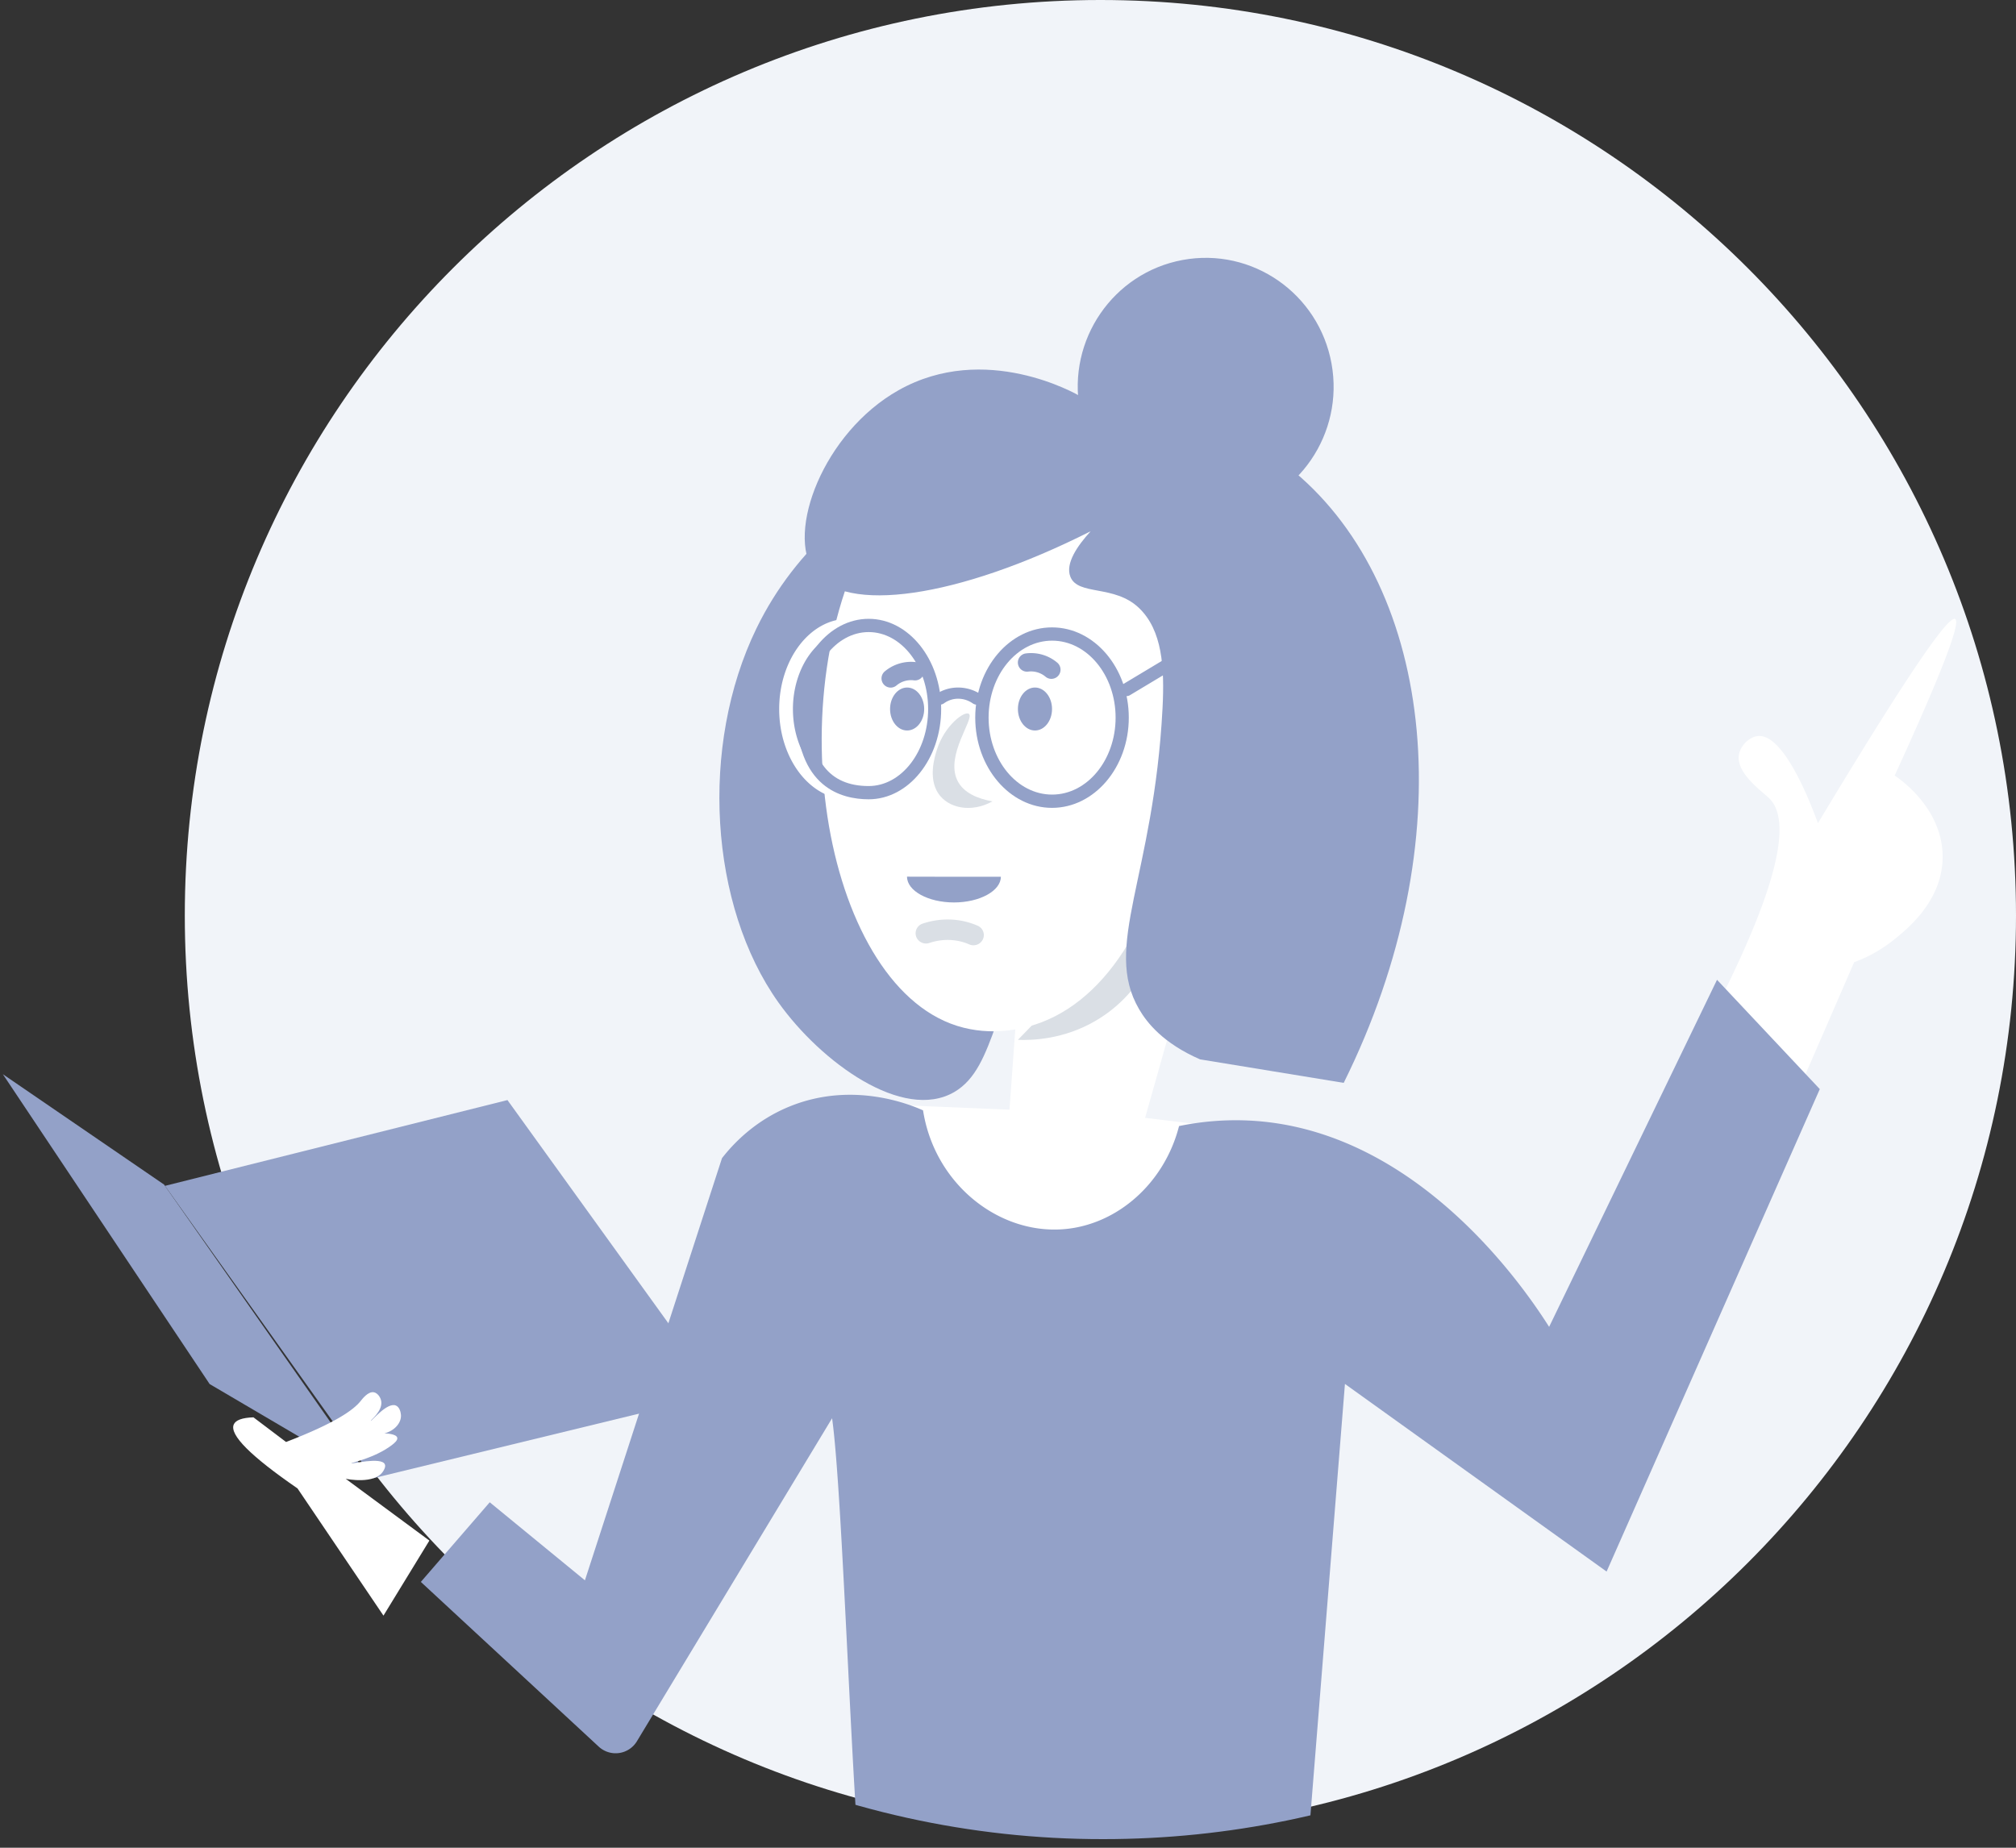 <svg xmlns="http://www.w3.org/2000/svg" width="120" height="110" viewBox="0 0 120 110"><rect x="0" y="0" width="120" height="110" fill="#333333" stroke="none"/><defs><clipPath id="x8pna"><path d="M65.67 0C95.677 0 120 24.51 120 54.744c0 30.235-24.324 54.744-54.33 54.744a53.782 53.782 0 0 1-22.848-5.062V110H-11V53.21h22.362C12.169 23.684 36.175 0 65.671 0z"/></clipPath></defs><g><g><g><path fill="#f1f4f9" d="M65.5 109c30.1 0 54.5-24.4 54.5-54.5S95.6 0 65.5 0 11 24.4 11 54.5 35.4 109 65.5 109z"/></g><g><g/><g clip-path="url(#x8pna)"><g><path fill="#fff" d="M60.786 56.418l-.698 9.644-7.811-.325c-.096.402-1.467 6.58 2.35 10.454 4.078 4.139 11.173 2.699 14.583.056.054-.042.25-.194.552-.46 3.164-2.794 4.456-6.127 5.047-8.429l-6.648-.81 3.482-12.318-10.857 2.188"/></g><g><path fill="#fff" d="M105.691 68.05l4.676-10.768a8.384 8.384 0 0 0 2.311-1.294c.813-.645 2.962-2.35 2.955-4.995-.008-2.914-2.623-4.67-2.855-4.82 2.759-6.024 3.959-9.131 3.602-9.324-.433-.232-3.157 3.82-8.17 12.157-.424-1.161-2.02-5.35-3.578-5.188-.5.052-1.015.552-1.119 1.087-.214 1.108 1.374 2.201 1.805 2.628 1.341 1.33.986 5.637-6.648 18.842z"/></g><g><path fill="#93a1c8" d="M74.334 66.709c10.08.48 16.531 10.167 17.876 12.282l9.994-20.661 6.117 6.507-12.69 28.722-15.575-11.17-2.454 30.685H51.385c-.658-4.667-1.197-23.976-1.856-28.642l-11.616 19.227a1.48 1.48 0 0 1-2.274.323L25.05 94.175l4.101-4.741 5.666 4.646 8.158-25.13c.616-.792 1.913-2.222 4.04-3.085 3.775-1.532 7.218-.08 7.928.237.69 4.415 4.553 7.424 8.446 7.068 3.152-.289 5.926-2.748 6.793-6.133a16.68 16.68 0 0 1 4.152-.328z"/></g><g><path fill="#dadfe5" d="M60.59 61.905l6.297-6.498 2.335-.147c-.146.614-.949 3.716-3.99 5.5-1.923 1.129-3.8 1.177-4.642 1.145"/></g><g><path fill="#93a1c8" d="M56.805 65.009c1.278-.746 1.835-2.191 2.508-4.061 1.375-3.818 3.135-9.12 4.914-15.814.057-3.255.113-6.511.168-9.767.36-2.305.304-3.993.073-5.228-.05-.263-.436-1.82-.968-2.509-2.16-2.798-13.714-.011-18.471 9.776-3.406 7.006-2.8 16.516 1.313 22.283 2.533 3.551 7.409 7.1 10.463 5.32"/></g><g><path fill="#93a1c8" d="M47.773 41.958a.384.384 0 0 1-.358-.26.413.413 0 0 1 .221-.524l4.312-1.747a.377.377 0 0 1 .494.234.412.412 0 0 1-.22.522l-4.313 1.748a.362.362 0 0 1-.136.027"/></g><g><path fill="#dadfe5" d="M50.137 43.892c.582 2.088 2.211 3.487 3.64 3.125 1.427-.361 2.113-2.347 1.531-4.435-.582-2.088-2.21-3.487-3.639-3.125-1.428.362-2.114 2.348-1.532 4.435"/></g><g><path fill="#fff" d="M53.47 29.215c-.112.142-.356.452-.64.858-6.868 9.803-4.136 27.815 3.738 30.858 2.122.82 4.057.337 4.629.186 4.483-1.182 7.744-6.346 8.65-13.22l.183-8.463c.279-1.513.51-4.254-.977-6.703-2.504-4.124-8.966-5.907-15.583-3.516"/></g><g><path fill="#93a1c8" d="M62.621 42.21c0 .705-.454 1.278-1.016 1.278-.56 0-1.015-.573-1.015-1.279s.454-1.279 1.015-1.279c.562 0 1.016.573 1.016 1.28"/></g><g><path fill="#93a1c8" d="M62.585 40.415a.54.54 0 0 1-.349-.127 1.344 1.344 0 0 0-1.034-.306.545.545 0 1 1-.138-1.082 2.417 2.417 0 0 1 1.87.551.547.547 0 0 1-.35.964"/></g><g><path fill="#93a1c8" d="M52.98 42.21c0 .705.454 1.278 1.015 1.278.561 0 1.016-.573 1.016-1.279s-.455-1.279-1.016-1.279c-.56 0-1.015.573-1.015 1.28"/></g><g><path fill="#93a1c8" d="M53.014 40.935a.547.547 0 0 1-.35-.964 2.44 2.44 0 0 1 1.87-.552.545.545 0 0 1-.138 1.083 1.343 1.343 0 0 0-1.033.305.54.54 0 0 1-.349.128"/></g><g><path fill="#fff" d="M50.484 47.584c-2.263 0-4.104-2.41-4.104-5.372 0-2.962 1.841-5.372 4.104-5.372h.067a.401.401 0 0 1 .401.403.398.398 0 0 1-.417.387h-.051c-1.781 0-3.286 2.098-3.286 4.582s1.505 4.583 3.286 4.583c.159 0 .32-.017.478-.05a.41.41 0 0 1 .486.303.394.394 0 0 1-.313.469 3.213 3.213 0 0 1-.651.067"/></g><g><path fill="#93a1c8" d="M51.706 47.584c-1.612 0-4.316-.698-4.316-5.372 0-2.962 1.936-5.372 4.316-5.372s4.316 2.41 4.316 5.372c0 2.962-1.936 5.372-4.316 5.372m0-9.955c-1.952 0-3.54 2.056-3.54 4.583 0 3.041 1.191 4.583 3.54 4.583 1.951 0 3.54-2.056 3.54-4.583s-1.589-4.583-3.54-4.583"/></g><g><path fill="#93a1c8" d="M62.62 48.094c-2.52 0-4.57-2.41-4.57-5.372 0-2.962 2.05-5.372 4.57-5.372 2.52 0 4.57 2.41 4.57 5.372 0 2.962-2.05 5.372-4.57 5.372m.005-9.954c-2.085 0-3.78 2.055-3.78 4.582 0 2.527 1.695 4.582 3.78 4.582s3.78-2.055 3.78-4.582c0-2.527-1.695-4.582-3.78-4.582"/></g><g><path fill="#93a1c8" d="M67.067 41.44a.374.374 0 0 1-.326-.194.397.397 0 0 1 .137-.533l3.816-2.29a.37.37 0 0 1 .515.141.396.396 0 0 1-.137.532l-3.816 2.291a.365.365 0 0 1-.189.053"/></g><g><path fill="#93a1c8" d="M58.162 41.953a.457.457 0 0 1-.266-.082 1.513 1.513 0 0 0-.987-.27c-.35.032-.598.18-.715.267a.467.467 0 0 1-.57-.025c-.15-.137-.136-.348.03-.471a2.32 2.32 0 0 1 1.17-.433 2.461 2.461 0 0 1 1.605.43c.168.122.184.332.037.47a.445.445 0 0 1-.304.114"/></g><g><path fill="#93a1c8" d="M56.783 52.196h2.792c0 .839-1.26 1.529-2.792 1.529-1.532 0-2.793-.69-2.793-1.53v-.005z"/></g><g><path fill="#dadfe5" d="M55.846 47.226c.588.889 1.956 1.183 3.228.482-.828-.151-1.73-.483-2.097-1.265-.705-1.5 1.03-3.646.7-3.941-.241-.215-1.452.676-1.911 2.136-.125.395-.526 1.672.08 2.588"/></g><g><path fill="#dadfe5" d="M57.94 56.275a.625.625 0 0 1-.254-.055c-.36-.159-.768-.25-1.179-.262-.401-.011-.8.048-1.185.178a.622.622 0 0 1-.788-.377.606.606 0 0 1 .384-.773 4.646 4.646 0 0 1 1.627-.244 4.43 4.43 0 0 1 1.652.37c.312.138.45.499.31.805a.622.622 0 0 1-.566.358"/></g><g><path fill="#fff" d="M72.969 44.612c-.712 2.065-2.398 3.35-3.766 2.873-1.368-.478-1.9-2.538-1.187-4.603.713-2.064 2.399-3.35 3.766-2.872 1.368.477 1.9 2.538 1.187 4.602"/></g><g><path fill="#93a1c8" d="M64.92 31.627c-.778.852-1.521 1.913-1.208 2.706.454 1.15 2.62.453 4.09 1.866 1.378 1.324 1.524 3.502 1.396 5.97-.523 10.062-3.578 14.164-1.395 17.911.467.803 1.43 2.027 3.626 2.986l8.554 1.4c7.154-14.42 5.407-29.388-2.936-36.378-1.66-1.391-5.648-4.197-12.73-4.489-.241-.144-5.678-3.274-10.833-.367-4.486 2.528-6.706 8.472-5.021 10.82 1.797 2.506 8.508 1.584 16.458-2.425"/></g><g><path fill="#93a1c8" d="M79.257 21.642c.758 4.168-1.982 8.166-6.118 8.93-4.137.764-8.105-1.996-8.863-6.165-.758-4.168 1.981-8.166 6.118-8.93 4.137-.764 8.104 1.996 8.863 6.165"/></g><g><path fill="#93a1c8" d="M9.768 70.522L.17 63.95l12.309 18.446 9.524 5.6z"/></g><g><path fill="#93a1c8" d="M9.82 70.597l20.386-5.107 12.618 17.504-20.609 5.008L9.82 70.597"/></g><g><path fill="#fff" d="M17.71 88.61c-2.792-1.924-4.057-3.192-3.797-3.805.112-.262.503-.405 1.173-.428l1.942 1.468c2.953-1.134 4.017-1.915 4.43-2.428.101-.127.451-.595.795-.531.223.041.408.3.442.548.079.575-.647 1.121-.618 1.15.036.037.96-1.115 1.48-.913.224.087.3.399.31.567.029.453-.358.93-.983 1.095.07.001.705.02.763.258.035.147-.162.319-.337.45-1.007.758-2.406 1.037-2.399 1.076.008.045 1.773-.394 1.992.048.075.152-.054.356-.098.424-.5.79-2.145.465-2.226.448l4.98 3.677-2.733 4.468-5.116-7.572"/></g></g></g></g></g></svg>